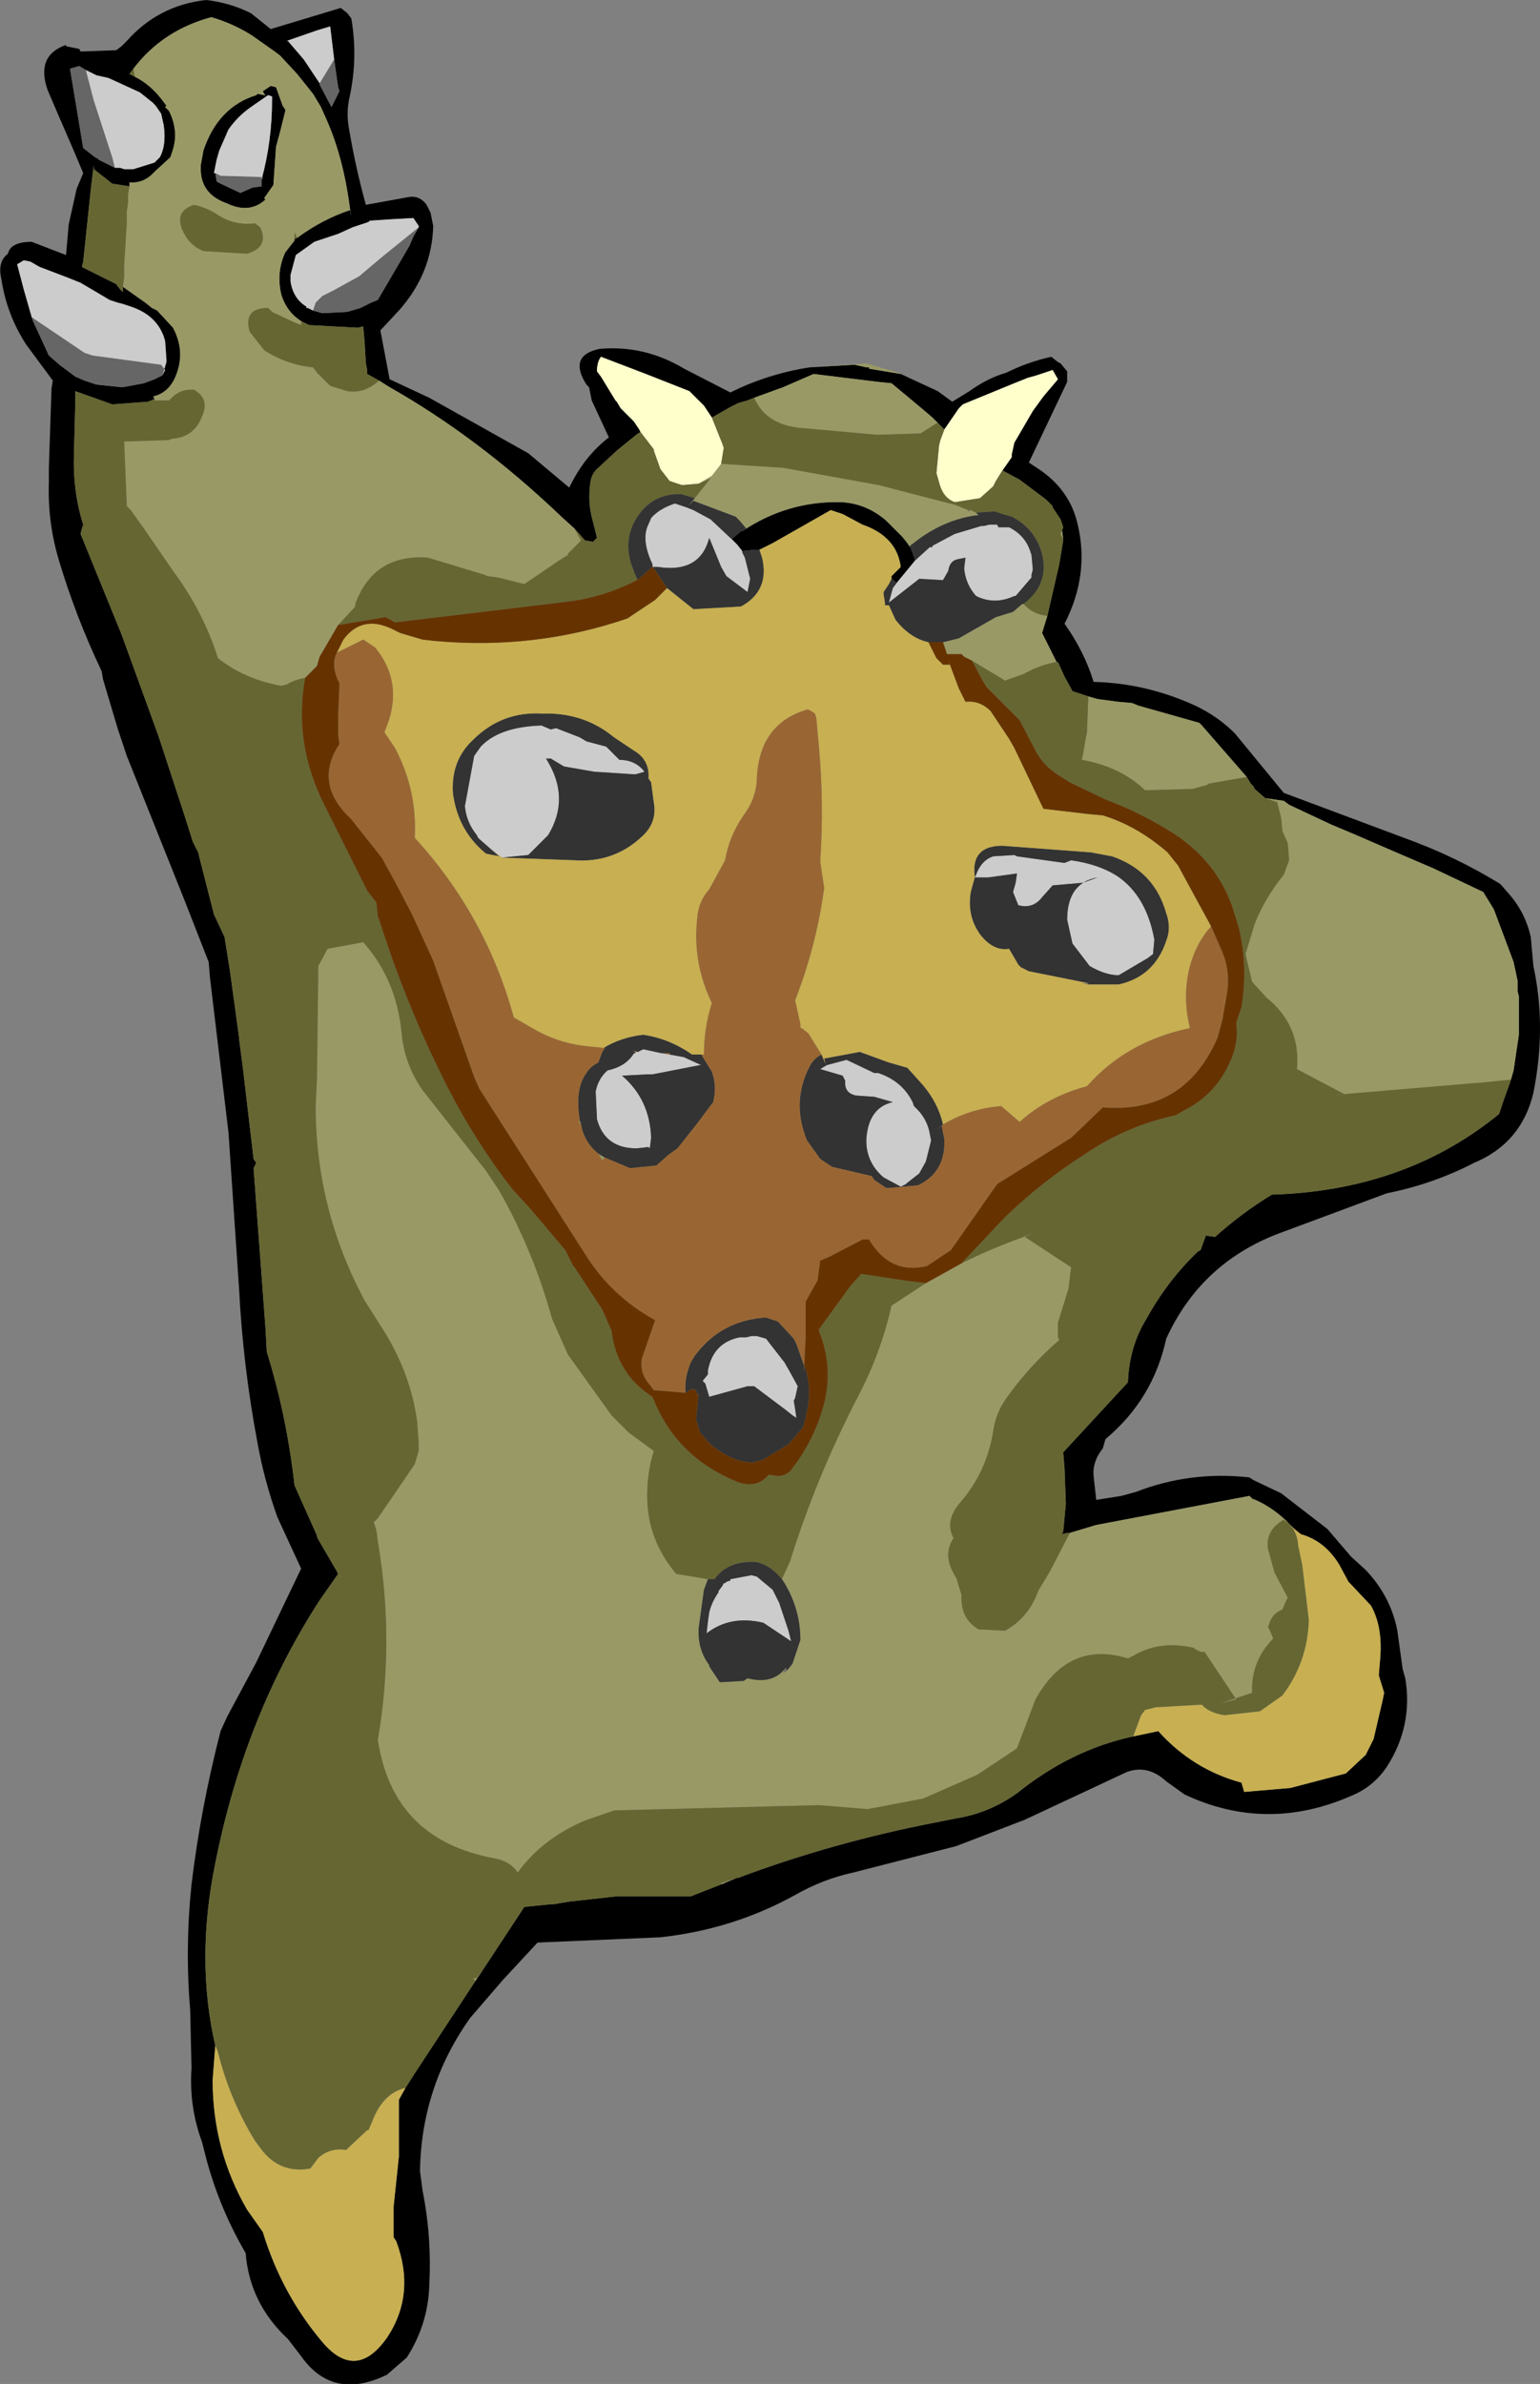 <?xml version="1.0" encoding="UTF-8" standalone="no"?>
<svg xmlns:xlink="http://www.w3.org/1999/xlink" height="90.2px" width="58.3px" xmlns="http://www.w3.org/2000/svg">
  <rect width="100%" height="100%" fill="#808080" stroke="none"/>
  <g transform="matrix(1.0, 0.0, 0.0, 1.0, -23.9, -6.9)">
    <path d="M81.1 47.75 L81.2 47.4 81.4 46.05 81.4 44.6 81.35 44.4 81.35 44.25 81.35 44.0 81.2 43.3 80.45 41.3 80.05 40.65 78.15 39.75 76.75 39.15 75.25 38.5 74.3 38.1 72.7 37.35 72.5 37.2 71.8 37.1 71.45 36.8 71.4 36.75 71.35 36.65 71.3 36.6 71.25 36.55 71.1 36.3 69.4 34.35 69.3 34.25 67.0 33.6 66.75 33.5 66.2 33.45 65.45 33.35 65.1 33.25 64.5 33.05 64.2 32.5 63.95 31.95 63.9 31.95 63.35 30.85 63.55 30.2 64.0 28.25 64.15 27.35 64.15 27.3 64.05 26.55 63.95 26.4 63.75 26.1 63.75 26.05 63.7 26.0 63.5 25.8 62.5 25.05 61.85 24.7 62.2 24.2 62.2 24.1 62.3 23.65 63.0 22.45 63.4 21.9 63.95 21.25 63.75 20.9 63.15 21.1 62.8 21.2 62.3 21.4 60.35 22.2 60.2 22.35 59.65 23.15 59.4 22.9 59.2 22.7 58.85 22.4 57.65 21.4 57.15 21.35 54.7 21.05 53.55 21.55 52.45 21.95 52.2 22.05 51.85 22.15 51.55 22.3 50.85 22.7 50.55 22.25 50.1 21.8 50.0 21.7 48.35 21.05 46.65 20.4 Q46.5 20.6 46.5 20.95 L46.65 21.15 47.2 22.05 47.25 22.1 47.4 22.35 47.9 22.85 48.1 23.15 48.15 23.25 48.05 23.3 47.25 23.95 46.55 24.6 Q46.3 24.8 46.25 25.15 46.15 25.85 46.3 26.45 L46.5 27.25 46.35 27.4 46.05 27.35 45.65 26.9 45.15 26.45 45.1 26.4 Q42.0 23.45 38.65 21.55 L38.25 21.3 37.8 21.05 37.8 20.9 37.75 20.65 37.7 19.8 37.65 19.25 37.45 19.3 35.6 19.2 35.3 19.05 Q34.75 18.7 34.55 18.05 34.35 17.2 34.7 16.45 L35.05 16.0 35.05 15.95 35.15 15.9 Q36.1 15.2 37.15 14.85 L37.2 15.1 37.15 14.8 Q36.9 12.85 36.25 11.4 L36.05 10.95 35.75 10.45 35.35 9.95 35.15 9.7 34.5 9.0 34.3 8.85 33.45 8.25 Q32.75 7.8 31.9 7.55 30.05 8.05 28.95 9.5 L28.8 9.7 29.0 9.8 Q29.6 10.1 30.05 10.7 L30.2 10.9 30.15 10.95 30.2 11.0 30.3 11.1 Q30.7 11.9 30.4 12.7 L30.35 12.85 29.75 13.4 Q29.35 13.85 28.8 13.8 L28.8 13.95 28.15 13.85 27.45 13.3 27.45 13.15 27.4 13.55 27.35 13.95 27.05 16.8 27.0 17.0 28.3 17.65 28.45 17.85 28.55 17.95 28.55 17.75 29.4 18.35 29.65 18.55 29.85 18.65 30.45 19.3 Q30.9 20.15 30.6 21.0 30.35 21.75 29.7 21.9 L29.75 22.0 29.5 22.1 28.15 22.2 26.75 21.7 26.75 22.15 26.7 24.05 Q26.65 25.5 27.05 26.75 L27.0 26.9 26.95 27.1 28.5 30.9 29.9 34.75 30.9 37.8 31.2 38.75 31.4 39.15 32.0 41.5 32.4 42.35 32.6 43.6 32.95 46.15 32.95 46.2 33.1 47.35 33.5 50.75 33.6 50.9 33.5 51.1 33.95 57.15 34.0 58.05 Q34.75 60.45 35.05 63.1 L35.9 65.0 35.9 65.05 35.95 65.15 36.65 66.35 36.7 66.45 36.0 67.45 Q33.15 71.85 32.05 77.4 31.3 81.05 32.05 84.3 L31.95 85.6 Q31.95 88.25 33.25 90.5 L33.85 91.35 Q34.55 93.65 36.05 95.45 37.35 97.05 38.55 95.35 39.65 93.7 38.9 91.7 L38.8 91.55 38.8 90.4 39.0 88.5 39.0 86.35 39.25 85.9 39.6 85.35 41.9 81.85 42.4 81.1 43.75 79.05 44.75 78.95 44.85 78.95 45.15 78.9 45.45 78.85 47.25 78.65 50.05 78.65 51.2 78.2 51.8 77.95 51.85 77.95 Q55.45 76.6 59.35 75.85 L60.1 75.7 Q61.35 75.5 62.4 74.75 64.45 73.1 66.8 72.6 L67.75 72.4 Q69.05 73.85 70.9 74.35 L71.0 74.7 72.75 74.55 74.85 74.0 75.6 73.3 75.9 72.7 76.25 71.2 76.3 70.95 76.1 70.3 76.1 70.25 76.15 69.65 Q76.25 68.45 75.8 67.65 L75.0 66.8 74.95 66.75 74.6 66.1 Q74.05 65.2 73.15 64.95 L72.9 64.75 72.55 64.4 Q71.95 63.85 71.3 63.6 L71.2 63.5 65.4 64.6 64.4 64.9 64.3 64.9 64.1 64.95 64.15 64.85 64.25 63.8 64.2 62.45 64.15 61.85 66.6 59.2 Q66.65 57.85 67.3 56.8 68.1 55.35 69.25 54.25 L69.35 54.2 69.55 53.65 69.9 53.7 Q70.9 52.8 72.05 52.1 77.1 51.95 80.65 49.05 L80.8 48.6 81.05 47.9 81.1 47.75 M58.0 21.05 L59.4 21.7 59.95 22.1 60.6 21.7 Q61.3 21.2 62.0 21.0 62.8 20.6 63.7 20.4 L63.95 20.6 64.05 20.65 64.3 20.95 64.3 21.35 62.85 24.4 63.15 24.6 Q64.4 25.4 64.7 26.75 65.15 28.65 64.2 30.5 64.95 31.55 65.3 32.7 67.3 32.75 69.15 33.6 70.0 34.0 70.65 34.65 L72.5 36.9 77.05 38.6 Q79.0 39.3 80.7 40.35 L81.05 40.75 Q81.65 41.45 81.85 42.35 L81.95 43.45 Q82.45 45.75 81.95 48.25 81.5 50.15 79.7 50.9 78.15 51.7 76.4 52.05 L72.5 53.5 Q69.4 54.6 68.05 57.55 67.55 59.85 65.75 61.35 L65.65 61.7 Q65.25 62.2 65.3 62.75 L65.4 63.65 66.35 63.5 66.9 63.35 Q68.95 62.55 71.2 62.8 L71.35 62.9 72.4 63.4 74.15 64.75 75.05 65.8 75.6 66.3 Q76.55 67.3 76.8 68.6 L77.0 70.05 77.1 70.4 Q77.4 72.2 76.4 73.75 75.9 74.5 75.05 74.85 71.85 76.25 68.75 74.8 L68.05 74.3 Q67.35 73.65 66.55 73.95 L62.7 75.75 60.1 76.75 56.2 77.75 Q55.05 78.0 54.0 78.6 51.65 79.9 48.9 80.2 L44.25 80.4 42.95 81.8 41.7 83.25 Q39.85 85.85 39.8 89.05 L39.9 89.8 Q40.25 91.55 40.15 93.4 40.1 94.85 39.3 96.1 L38.55 96.75 Q36.5 97.75 35.3 96.05 L34.8 95.4 Q33.35 94.05 33.2 92.15 32.15 90.35 31.65 88.35 L31.55 87.95 Q31.05 86.6 31.15 85.15 L31.1 82.95 Q30.9 80.6 31.15 78.2 31.5 75.3 32.25 72.4 L32.5 71.85 33.6 69.8 35.3 66.25 34.4 64.3 Q33.9 62.9 33.65 61.5 33.1 58.6 32.95 55.65 L32.55 49.75 31.85 43.9 31.8 43.3 30.9 41.0 28.7 35.5 28.35 34.45 27.8 32.6 27.75 32.3 Q26.75 30.2 26.1 28.0 25.7 26.6 25.75 25.15 L25.75 24.6 25.8 23.1 25.85 21.6 25.9 21.3 24.9 19.95 Q24.15 18.8 23.95 17.45 23.8 16.8 24.2 16.5 24.3 16.05 25.1 16.05 L26.4 16.55 26.5 15.4 26.8 14.05 27.05 13.45 26.65 12.5 26.15 11.35 25.7 10.3 Q25.25 9.0 26.4 8.6 L26.4 8.65 26.9 8.75 26.95 8.85 28.3 8.8 28.5 8.65 28.7 8.45 Q29.9 7.1 31.7 6.9 32.6 7.0 33.4 7.4 L34.15 8.0 36.8 7.2 37.05 7.4 37.2 7.6 Q37.45 9.05 37.15 10.5 37.0 11.1 37.1 11.7 37.35 13.2 37.75 14.65 L39.4 14.35 Q39.8 14.3 40.05 14.65 L40.2 14.95 40.3 15.45 Q40.25 17.25 39.0 18.65 L38.3 19.4 38.65 21.25 40.15 21.95 43.9 24.05 45.45 25.35 45.55 25.15 Q46.1 24.1 46.95 23.45 L46.3 22.05 46.2 21.55 46.1 21.45 Q45.4 20.35 46.6 20.1 48.3 19.95 49.8 20.85 L51.55 21.75 Q52.95 21.05 54.55 20.8 L56.25 20.7 56.7 20.8 56.8 20.8 56.8 20.85 58.0 21.05 M58.55 28.1 L57.85 28.95 57.65 28.8 57.65 28.75 57.65 28.7 57.8 28.55 58.0 28.35 Q57.85 27.2 56.55 26.75 L55.8 26.35 55.35 26.2 53.15 27.45 52.65 27.7 52.5 27.7 52.45 27.7 52.0 27.75 51.8 27.5 51.6 27.3 51.95 27.0 52.0 27.0 Q53.7 25.85 55.75 25.9 56.7 25.95 57.45 26.6 L58.05 27.2 58.25 27.45 58.35 27.6 58.4 27.65 58.4 27.7 58.55 28.1 M36.55 9.15 L36.4 7.9 35.9 8.05 34.75 8.45 34.8 8.45 35.4 9.15 36.0 10.05 36.0 10.1 36.45 10.95 36.75 10.35 36.7 10.2 36.55 9.15 M33.6 10.5 L33.65 10.45 33.9 10.5 33.95 10.5 33.9 10.45 33.85 10.35 34.15 10.15 34.35 10.2 34.6 10.9 34.7 11.05 34.7 11.1 34.5 11.9 34.35 12.45 34.25 13.9 33.9 14.4 33.95 14.45 Q33.35 15.0 32.5 14.6 31.5 14.25 31.5 13.3 L31.5 13.15 31.6 12.6 Q32.15 10.95 33.6 10.5 M33.8 13.7 Q34.2 12.25 34.2 10.65 L34.2 10.55 34.05 10.5 33.4 10.95 Q32.9 11.3 32.55 11.8 L32.2 12.6 32.1 12.95 32.0 13.45 32.05 13.45 32.1 13.75 32.15 13.8 33.0 14.2 33.45 14.0 33.8 13.95 33.8 13.7 M29.7 10.8 L29.2 10.4 28.55 10.1 28.0 9.85 27.55 9.75 27.15 9.55 26.9 9.4 26.55 9.5 26.9 11.6 27.05 12.5 27.5 12.85 27.6 12.9 27.65 12.95 27.75 13.0 28.25 13.25 28.4 13.25 28.45 13.25 28.6 13.3 28.75 13.3 28.9 13.3 28.95 13.3 29.75 13.05 29.95 12.85 Q30.2 12.4 30.1 11.65 L30.0 11.2 29.8 10.9 29.7 10.8 M30.05 21.1 L30.2 20.6 30.2 20.5 30.15 19.8 Q29.9 18.85 28.85 18.5 L28.55 18.4 28.35 18.35 28.05 18.25 26.95 17.6 26.45 17.4 25.4 17.0 25.05 16.8 24.8 16.75 24.55 16.9 24.8 17.85 25.1 18.9 25.15 19.05 25.75 20.35 26.15 20.7 26.75 21.15 27.1 21.3 27.55 21.45 28.5 21.55 28.55 21.55 29.35 21.4 29.75 21.25 30.05 21.1 M39.75 15.5 L39.75 15.45 39.55 15.15 38.65 15.2 37.9 15.25 37.85 15.3 37.25 15.5 36.7 15.75 35.8 16.05 35.1 16.55 34.9 17.3 34.9 17.55 Q35.0 18.2 35.5 18.5 L35.5 18.55 35.55 18.55 35.75 18.65 36.1 18.75 37.05 18.7 37.55 18.55 37.95 18.35 38.2 18.25 39.4 16.2 39.55 15.85 39.75 15.5" fill="#000000" fill-rule="evenodd" stroke="none"/>
    <path d="M71.8 37.1 L72.5 37.2 72.7 37.35 74.3 38.1 75.25 38.5 76.75 39.15 78.15 39.75 80.05 40.65 80.45 41.3 81.2 43.3 81.35 44.0 81.35 44.25 81.35 44.4 81.4 44.6 81.4 46.05 81.2 47.4 81.1 47.75 80.1 47.85 74.15 48.35 74.8 48.3 73.75 47.75 73.0 47.35 Q73.15 45.7 71.85 44.65 L71.3 44.05 71.05 43.0 71.4 41.85 Q71.8 40.85 72.5 40.0 L72.7 39.45 72.7 39.4 72.65 38.8 72.45 38.35 72.4 37.85 72.25 37.25 71.8 37.1 M64.4 64.9 L65.4 64.6 71.2 63.5 71.3 63.6 Q71.95 63.85 72.55 64.4 L72.5 64.4 Q71.8 64.8 71.9 65.5 L72.15 66.4 72.65 67.35 72.55 67.55 72.45 67.8 Q72.05 67.95 71.95 68.35 L71.9 68.45 72.0 68.65 72.1 68.9 Q71.35 69.65 71.3 70.7 L71.3 70.95 70.1 71.35 70.7 71.2 69.5 69.4 69.35 69.4 69.15 69.3 69.1 69.25 Q67.8 68.95 66.8 69.55 L66.6 69.65 Q64.35 68.95 63.1 71.2 L62.4 73.05 60.9 74.05 58.85 74.95 56.75 75.35 54.9 75.2 47.15 75.4 46.0 75.8 Q44.4 76.5 43.5 77.75 43.2 77.3 42.55 77.2 38.9 76.5 38.25 73.0 L38.2 72.75 Q38.85 69.0 38.2 65.2 L38.15 64.8 38.05 64.5 38.2 64.35 39.6 62.3 39.75 61.8 39.75 61.45 39.7 60.8 39.7 60.75 Q39.45 58.8 38.3 57.05 L37.7 56.1 Q35.85 52.65 35.85 48.75 L35.9 47.7 35.95 43.6 35.95 43.45 36.3 42.8 37.65 42.55 Q38.9 43.95 39.1 45.95 39.2 47.15 39.9 48.15 L42.3 51.2 42.8 51.95 Q44.1 54.25 44.8 56.8 L45.4 58.15 47.05 60.45 47.7 61.1 48.65 61.8 Q48.4 62.6 48.4 63.5 48.4 65.15 49.5 66.45 L50.7 66.65 50.55 67.05 50.35 68.5 Q50.3 69.3 50.75 69.9 L50.75 69.95 51.15 70.55 52.05 70.5 52.2 70.4 Q53.15 70.65 53.65 70.0 L53.55 70.2 53.7 70.1 53.9 69.85 54.2 68.95 Q54.2 67.8 53.6 66.8 L53.5 66.65 53.8 66.0 Q54.8 62.8 56.35 59.8 57.25 58.1 57.65 56.3 L58.95 55.45 60.3 54.7 Q61.4 54.15 62.65 53.7 L63.0 53.55 62.7 53.7 64.45 54.85 64.35 55.65 64.2 56.15 64.15 56.3 63.95 56.95 63.95 57.5 64.0 57.6 Q62.85 58.6 62.0 59.8 61.6 60.35 61.5 61.05 61.25 62.6 60.25 63.75 59.65 64.45 60.0 65.1 59.55 65.75 60.1 66.6 L60.3 67.25 Q60.25 68.15 60.95 68.55 L61.95 68.6 Q62.85 68.1 63.2 67.1 L63.65 66.35 64.35 65.0 64.4 64.9 M51.8 77.95 L51.2 78.2 51.2 78.15 51.8 77.95 M42.4 81.1 L41.9 81.85 41.8 81.75 41.95 81.75 42.4 81.1 M29.75 22.0 L29.7 21.9 Q30.35 21.75 30.6 21.0 30.9 20.15 30.45 19.3 L29.85 18.65 29.65 18.55 29.4 18.35 28.55 17.75 28.6 17.4 28.6 16.95 28.7 15.35 28.7 14.9 28.75 14.55 28.75 14.25 28.8 13.95 28.8 13.8 Q29.35 13.85 29.75 13.4 L30.35 12.85 30.4 12.7 Q30.7 11.9 30.3 11.1 L30.2 11.0 30.15 10.95 30.2 10.9 30.05 10.7 Q29.6 10.1 29.0 9.8 L28.95 9.5 Q30.05 8.05 31.9 7.55 32.75 7.8 33.45 8.25 L34.3 8.85 34.5 9.0 35.15 9.7 35.35 9.95 35.75 10.45 36.05 10.95 36.25 11.4 Q36.9 12.85 37.15 14.8 L37.2 15.1 37.15 14.85 Q36.1 15.2 35.15 15.9 L35.05 15.7 35.05 15.95 35.05 16.0 34.7 16.45 Q34.35 17.2 34.55 18.05 34.75 18.7 35.3 19.05 L35.3 19.2 35.05 19.1 34.3 18.75 34.2 18.7 34.05 18.55 Q33.1 18.55 33.35 19.45 L33.9 20.15 Q34.75 20.7 35.75 20.8 L35.9 21.0 36.05 21.15 36.4 21.5 37.05 21.7 Q37.7 21.8 38.25 21.3 L38.65 21.55 Q42.0 23.45 45.1 26.4 L45.15 26.45 45.65 26.9 45.9 27.35 45.75 27.5 45.4 27.85 45.4 27.9 45.15 28.05 43.9 28.9 43.75 29.0 42.75 28.75 42.35 28.7 42.25 28.65 40.1 28.0 Q38.05 27.85 37.35 29.75 L37.35 29.85 36.7 30.55 36.0 31.75 35.9 32.1 35.45 32.55 Q35.1 32.6 34.75 32.8 L34.55 32.85 Q33.15 32.6 32.15 31.8 31.6 30.05 30.45 28.5 L29.35 26.9 28.85 26.2 28.7 26.05 28.6 23.6 28.65 23.6 28.75 23.6 30.3 23.55 30.4 23.5 Q31.25 23.45 31.55 22.65 31.85 22.0 31.25 21.65 30.75 21.6 30.4 21.95 L30.3 22.05 30.1 22.05 29.75 22.05 29.75 22.0 M52.45 21.95 L53.55 21.55 54.7 21.05 57.15 21.35 57.65 21.4 58.85 22.4 59.2 22.7 59.4 22.9 59.3 22.95 58.75 23.3 57.1 23.35 54.3 23.1 Q52.9 23.0 52.45 21.95 M64.05 26.55 L64.15 27.3 64.05 27.1 64.15 26.85 64.05 26.55 M63.55 30.2 L63.35 30.85 63.9 31.95 Q63.3 32.05 62.75 32.35 L62.65 32.4 61.95 32.65 60.7 31.9 60.4 31.75 60.3 31.65 59.75 31.65 59.6 31.2 60.2 31.05 61.6 30.25 62.25 30.05 62.6 29.75 62.65 29.75 Q63.0 30.15 63.55 30.2 M65.1 33.25 L65.45 33.35 66.2 33.45 66.75 33.5 67.0 33.6 69.3 34.25 69.4 34.35 71.1 36.3 69.65 36.55 69.6 36.6 69.05 36.75 67.25 36.8 Q66.3 35.9 64.85 35.65 L64.9 35.45 65.0 34.85 65.05 34.6 65.1 33.25 M58.0 21.05 L56.8 20.85 56.8 20.8 56.7 20.8 56.25 20.7 54.55 20.8 56.7 20.65 57.9 21.0 58.0 21.05 M50.35 25.2 L50.85 24.9 51.2 24.45 53.55 24.6 57.15 25.25 60.05 26.0 60.55 26.2 60.55 26.25 60.65 26.2 60.75 26.25 60.85 26.3 60.95 26.4 60.85 26.4 Q59.75 26.55 58.75 27.25 L58.35 27.55 58.35 27.6 58.25 27.45 58.05 27.2 57.45 26.6 Q56.7 25.95 55.75 25.9 53.7 25.85 52.0 27.0 L52.15 26.9 51.9 26.6 51.75 26.45 50.15 25.85 49.95 26.05 50.2 25.75 50.4 25.5 50.8 25.0 50.35 25.2 M47.0 37.35 L47.0 37.4 47.0 37.35 M45.85 49.3 L45.9 49.45 45.8 49.35 45.85 49.3 M46.55 50.55 L46.8 50.7 46.7 50.8 46.55 50.55 M33.6 10.5 Q32.15 10.95 31.6 12.6 L31.5 13.15 31.5 13.3 Q31.5 14.25 32.5 14.6 33.35 15.0 33.95 14.45 L33.9 14.4 34.25 13.9 34.35 12.45 34.5 11.9 34.7 11.1 34.7 11.05 34.6 10.9 34.35 10.2 34.15 10.15 33.85 10.35 33.9 10.45 33.95 10.5 33.9 10.5 33.65 10.45 33.6 10.5 M30.0 11.2 L29.7 10.8 29.8 10.9 30.0 11.2 M31.25 14.65 Q30.45 14.9 30.85 15.7 31.1 16.2 31.6 16.4 L33.25 16.5 Q34.1 16.25 33.75 15.5 L33.55 15.35 Q32.75 15.45 32.1 15.0 31.7 14.75 31.25 14.65" fill="#999966" fill-rule="evenodd" stroke="none"/>
    <path d="M48.15 23.25 L48.1 23.15 47.9 22.85 47.4 22.35 47.25 22.1 47.2 22.05 46.65 21.15 46.5 20.95 Q46.5 20.6 46.65 20.4 L48.35 21.05 50.0 21.7 50.1 21.8 50.55 22.25 50.85 22.7 51.25 23.7 51.3 23.85 51.2 24.45 50.85 24.9 50.35 25.2 49.8 25.25 49.7 25.25 49.25 25.1 48.9 24.65 48.65 23.95 48.65 23.9 48.15 23.25 M59.65 23.15 L60.2 22.35 60.35 22.2 62.3 21.4 62.8 21.2 63.15 21.1 63.75 20.9 63.95 21.25 63.4 21.9 63.0 22.45 62.3 23.65 62.2 24.1 62.2 24.2 61.85 24.7 61.6 25.1 61.5 25.3 61.0 25.75 60.05 25.9 Q59.6 25.75 59.45 25.15 L59.35 24.8 59.45 23.75 59.5 23.55 59.65 23.15" fill="#ffffcc" fill-rule="evenodd" stroke="none"/>
    <path d="M81.1 47.75 L81.05 47.9 80.8 48.6 80.65 49.05 Q77.1 51.95 72.05 52.1 70.9 52.8 69.9 53.7 L69.55 53.65 69.35 54.2 69.25 54.25 Q68.1 55.35 67.3 56.8 66.65 57.85 66.6 59.2 L64.15 61.85 64.2 62.45 64.25 63.8 64.15 64.85 64.1 64.95 64.3 64.9 64.4 64.9 64.35 65.0 63.65 66.35 63.2 67.1 Q62.85 68.1 61.95 68.6 L60.95 68.55 Q60.25 68.15 60.3 67.25 L60.1 66.6 Q59.55 65.75 60.0 65.1 59.65 64.45 60.25 63.75 61.25 62.6 61.5 61.05 61.6 60.35 62.0 59.8 62.85 58.6 64.0 57.6 L63.95 57.5 63.95 56.95 64.15 56.3 64.2 56.15 64.35 55.65 64.45 54.85 62.7 53.7 63.0 53.55 62.65 53.7 Q61.4 54.15 60.3 54.7 L61.95 52.95 Q63.35 51.6 65.0 50.55 66.55 49.5 68.4 49.1 L68.75 48.9 Q69.95 48.3 70.5 47.0 70.8 46.3 70.7 45.6 L70.9 45.0 Q71.15 43.5 70.8 42.0 L70.55 41.2 Q69.95 39.5 68.35 38.45 67.1 37.65 65.75 37.15 L64.4 36.5 64.0 36.25 Q63.35 35.85 63.05 35.2 L62.5 34.15 61.25 32.9 61.1 32.65 60.7 31.9 61.95 32.65 62.65 32.4 62.75 32.35 Q63.3 32.05 63.9 31.95 L63.95 31.95 64.2 32.5 64.5 33.05 65.1 33.25 65.05 34.6 65.0 34.85 64.9 35.45 64.85 35.65 Q66.3 35.9 67.25 36.8 L69.05 36.75 69.6 36.6 69.65 36.55 71.1 36.3 71.25 36.55 71.3 36.6 71.35 36.65 71.4 36.75 71.45 36.8 71.8 37.1 72.25 37.25 72.4 37.85 72.45 38.35 72.65 38.8 72.7 39.4 72.7 39.45 72.5 40.0 Q71.8 40.85 71.4 41.85 L71.05 43.0 71.3 44.05 71.85 44.65 Q73.15 45.7 73.0 47.35 L73.75 47.75 74.8 48.3 74.15 48.35 80.1 47.85 81.1 47.75 M66.8 72.6 Q64.45 73.1 62.4 74.75 61.35 75.5 60.1 75.7 L59.35 75.85 Q55.45 76.6 51.85 77.95 L51.8 77.95 51.2 78.15 51.2 78.2 50.05 78.65 47.25 78.65 45.45 78.85 45.15 78.9 44.85 78.95 44.75 78.95 43.75 79.05 42.4 81.1 41.95 81.75 41.8 81.75 41.9 81.85 39.6 85.35 39.25 85.9 Q38.4 86.1 38.0 87.15 L37.85 87.5 37.8 87.5 37.0 88.25 Q36.4 88.15 35.95 88.55 L35.65 88.95 Q34.55 89.15 33.85 88.3 L33.55 87.9 Q32.6 86.35 32.15 84.55 L32.05 84.3 Q31.3 81.05 32.05 77.4 33.15 71.85 36.0 67.45 L36.7 66.45 36.65 66.35 35.95 65.15 35.9 65.05 35.9 65.0 35.05 63.1 Q34.75 60.45 34.0 58.05 L33.95 57.15 33.5 51.1 33.6 50.9 33.5 50.75 33.1 47.35 32.95 46.2 32.95 46.15 32.6 43.6 32.4 42.35 32.0 41.5 31.4 39.15 31.2 38.75 30.9 37.8 29.9 34.75 28.5 30.9 26.95 27.1 27.0 26.9 27.05 26.75 Q26.65 25.5 26.7 24.05 L26.75 22.15 26.75 21.7 28.15 22.2 29.5 22.1 29.75 22.0 29.75 22.05 30.1 22.05 30.3 22.05 30.4 21.95 Q30.75 21.6 31.25 21.65 31.85 22.0 31.55 22.65 31.25 23.45 30.4 23.5 L30.3 23.55 28.75 23.6 28.65 23.6 28.6 23.6 28.7 26.05 28.85 26.2 29.35 26.9 30.45 28.5 Q31.6 30.05 32.15 31.8 33.15 32.6 34.55 32.85 L34.75 32.8 Q35.1 32.6 35.45 32.55 35.0 35.05 36.2 37.4 L37.8 40.6 38.15 41.05 38.2 41.55 38.55 42.6 Q39.5 45.4 40.85 48.05 41.9 50.1 43.3 51.9 L43.9 52.55 45.3 54.2 45.6 54.8 45.65 54.85 46.7 56.45 47.05 57.25 Q47.25 58.9 48.6 59.75 49.45 61.95 51.65 62.9 52.5 63.3 53.0 62.7 L53.4 62.75 Q53.75 62.7 53.9 62.45 54.75 61.35 55.1 60.0 55.45 58.6 54.9 57.25 L54.9 57.2 56.1 55.55 56.5 55.1 58.15 55.35 58.95 55.45 57.65 56.3 Q57.25 58.1 56.35 59.8 54.8 62.8 53.8 66.0 L53.5 66.65 Q53.05 66.1 52.5 66.0 51.45 65.95 50.95 66.65 L50.7 66.65 49.5 66.45 Q48.4 65.15 48.4 63.5 48.4 62.6 48.65 61.8 L47.7 61.1 47.05 60.45 45.4 58.15 44.8 56.8 Q44.1 54.25 42.8 51.95 L42.3 51.2 39.9 48.15 Q39.2 47.15 39.1 45.95 38.9 43.95 37.65 42.55 L36.3 42.8 35.95 43.45 35.95 43.6 35.9 47.7 35.85 48.75 Q35.85 52.65 37.7 56.1 L38.3 57.05 Q39.45 58.8 39.7 60.75 L39.7 60.8 39.75 61.45 39.75 61.8 39.6 62.3 38.2 64.35 38.05 64.5 38.15 64.8 38.2 65.2 Q38.85 69.0 38.2 72.75 L38.25 73.0 Q38.9 76.5 42.55 77.2 43.2 77.3 43.5 77.75 44.4 76.5 46.0 75.8 L47.15 75.4 54.9 75.2 56.75 75.35 58.85 74.95 60.9 74.05 62.4 73.05 63.1 71.2 Q64.35 68.95 66.6 69.65 L66.8 69.55 Q67.8 68.95 69.1 69.25 L69.15 69.3 69.35 69.4 69.5 69.4 70.7 71.2 70.1 71.35 71.3 70.95 71.3 70.7 Q71.35 69.65 72.1 68.9 L72.0 68.65 71.9 68.45 71.95 68.35 Q72.05 67.95 72.45 67.8 L72.55 67.55 72.65 67.35 72.15 66.4 71.9 65.5 Q71.8 64.8 72.5 64.4 73.0 64.7 73.05 65.4 L73.2 66.1 73.45 68.2 Q73.4 69.8 72.45 71.05 L71.6 71.65 70.25 71.8 Q69.65 71.7 69.4 71.4 L67.65 71.5 67.25 71.6 67.1 71.8 66.8 72.6 M28.55 17.75 L28.55 17.95 28.45 17.85 28.3 17.65 27.0 17.0 27.05 16.8 27.35 13.95 27.4 13.55 27.45 13.15 27.45 13.3 28.15 13.85 28.8 13.95 28.75 14.25 28.75 14.55 28.7 14.9 28.7 15.35 28.6 16.95 28.6 17.4 28.55 17.75 M29.0 9.8 L28.8 9.7 28.95 9.5 29.0 9.8 M35.15 15.9 L35.05 15.95 35.05 15.7 35.15 15.9 M35.3 19.05 L35.6 19.2 37.45 19.3 37.65 19.25 37.7 19.8 37.75 20.65 37.8 20.9 37.8 21.05 38.25 21.3 Q37.7 21.8 37.05 21.7 L36.4 21.5 36.05 21.15 35.9 21.0 35.75 20.8 Q34.75 20.7 33.9 20.15 L33.35 19.45 Q33.1 18.55 34.05 18.55 L34.2 18.7 34.3 18.75 35.05 19.1 35.3 19.2 35.3 19.05 M45.65 26.9 L46.05 27.35 46.35 27.4 46.5 27.25 46.3 26.45 Q46.15 25.85 46.25 25.15 46.3 24.8 46.55 24.6 L47.25 23.95 48.05 23.3 48.15 23.25 48.65 23.9 48.65 23.95 48.9 24.65 49.25 25.1 49.7 25.25 49.8 25.25 50.35 25.2 50.8 25.0 50.4 25.5 50.2 25.75 49.7 25.6 Q48.6 25.55 48.0 26.5 47.5 27.3 47.8 28.25 L47.95 28.65 48.05 28.85 48.1 28.8 Q46.9 29.45 45.5 29.65 L38.85 30.45 38.5 30.25 36.7 30.55 37.35 29.85 37.35 29.75 Q38.05 27.85 40.1 28.0 L42.25 28.65 42.35 28.7 42.75 28.75 43.75 29.0 43.9 28.9 45.15 28.05 45.4 27.9 45.4 27.85 45.75 27.5 45.9 27.35 45.65 26.9 M50.85 22.7 L51.55 22.3 51.85 22.15 52.2 22.05 52.45 21.95 Q52.9 23.0 54.3 23.1 L57.1 23.35 58.75 23.3 59.3 22.95 59.4 22.9 59.65 23.15 59.5 23.55 59.45 23.75 59.35 24.8 59.45 25.15 Q59.6 25.75 60.05 25.9 L61.0 25.75 61.5 25.3 61.6 25.1 61.85 24.7 62.5 25.05 63.5 25.8 63.7 26.0 63.75 26.05 63.75 26.1 63.95 26.4 64.05 26.55 64.15 26.85 64.05 27.1 64.15 27.3 64.15 27.35 64.0 28.25 63.55 30.2 Q63.0 30.15 62.65 29.75 63.7 28.95 63.3 27.7 63.0 26.85 62.2 26.45 L61.85 26.35 61.55 26.25 60.85 26.3 60.75 26.25 60.65 26.2 60.55 26.2 60.05 26.0 57.15 25.25 53.55 24.6 51.2 24.45 51.3 23.85 51.25 23.7 50.85 22.7 M31.25 14.65 Q31.7 14.75 32.1 15.0 32.75 15.45 33.55 15.35 L33.75 15.5 Q34.1 16.25 33.25 16.5 L31.6 16.4 Q31.1 16.2 30.85 15.7 30.45 14.9 31.25 14.65" fill="#666633" fill-rule="evenodd" stroke="none"/>
    <path d="M60.65 26.2 L60.55 26.25 60.55 26.2 60.65 26.2 M48.65 28.4 L48.65 28.35 48.65 28.4 M44.6 35.65 L44.55 35.6 44.6 35.6 44.6 35.65 M60.8 40.1 L60.8 40.05 60.85 40.0 60.85 40.05 60.8 40.1 M65.1 44.15 L64.85 44.1 65.1 44.1 65.1 44.15 M36.55 9.15 L36.7 10.2 36.75 10.35 36.45 10.95 36.0 10.1 36.0 10.05 36.55 9.15 M33.8 13.7 L33.8 13.95 33.45 14.0 33.0 14.2 32.15 13.8 32.1 13.75 32.05 13.45 32.25 13.55 33.85 13.6 33.8 13.7 M27.15 9.55 L27.45 10.7 28.1 12.7 28.15 12.85 28.25 13.25 27.75 13.0 27.65 12.95 27.6 12.9 27.5 12.85 27.05 12.5 26.9 11.6 26.55 9.5 26.9 9.4 27.15 9.55 M25.1 18.9 L27.1 20.25 27.4 20.35 30.0 20.7 30.15 20.9 30.05 21.1 29.75 21.25 29.35 21.4 28.55 21.55 28.5 21.55 27.55 21.45 27.1 21.3 26.75 21.15 26.15 20.7 25.75 20.35 25.15 19.05 25.1 18.9 M35.75 18.65 L35.85 18.35 36.1 18.1 36.5 17.9 37.5 17.35 38.15 16.8 38.45 16.55 39.75 15.5 39.55 15.85 39.4 16.2 38.2 18.25 37.95 18.35 37.55 18.55 37.05 18.7 36.1 18.75 35.75 18.65 M53.65 70.0 L53.7 70.1 53.55 70.2 53.65 70.0" fill="#666666" fill-rule="evenodd" stroke="none"/>
    <path d="M58.55 28.1 L59.1 27.6 59.15 27.6 59.2 27.6 59.2 27.55 59.95 27.15 60.05 27.1 61.05 26.8 61.15 26.8 61.35 26.75 61.65 26.75 61.7 26.85 61.8 26.85 62.1 26.85 Q62.7 27.15 62.9 27.75 L62.95 27.9 63.0 28.45 62.95 28.65 62.95 28.75 62.35 29.45 62.3 29.45 Q61.55 29.8 60.85 29.45 60.45 29.0 60.4 28.4 L60.45 28.0 60.2 28.05 Q59.85 28.1 59.8 28.5 L59.6 28.85 58.7 28.8 57.55 29.7 57.7 29.15 57.85 28.95 58.55 28.1 M48.6 28.35 L48.6 28.25 Q48.2 27.4 48.4 26.85 L48.55 26.5 Q48.85 26.15 49.45 25.95 L49.9 26.1 50.15 26.2 50.8 26.55 51.6 27.3 51.8 27.5 52.0 27.75 52.0 27.8 52.05 27.9 52.1 28.0 52.3 28.8 52.2 29.3 51.4 28.7 51.2 28.35 50.75 27.25 Q50.4 28.6 48.8 28.35 L48.65 28.35 48.6 28.35 M42.45 39.0 L42.05 38.65 42.0 38.6 41.95 38.5 Q41.55 38.0 41.5 37.4 L41.85 35.5 42.1 35.15 Q42.8 34.4 44.4 34.35 L44.75 34.5 44.95 34.45 45.85 34.8 46.1 34.95 46.85 35.15 47.35 35.65 Q47.95 35.65 48.3 36.1 L47.95 36.2 46.4 36.1 45.25 35.9 44.75 35.6 44.6 35.6 44.55 35.6 44.6 35.65 Q45.5 37.1 44.65 38.5 L43.9 39.25 42.9 39.35 42.45 39.0 M47.95 46.7 L48.05 46.7 48.25 46.6 48.95 46.75 49.25 46.8 49.8 46.9 49.9 46.95 50.45 47.2 50.4 47.2 48.6 47.55 48.4 47.55 47.45 47.6 Q48.5 48.5 48.55 49.95 L48.5 50.35 48.45 50.3 48.0 50.35 Q46.8 50.35 46.5 49.25 L46.45 48.2 Q46.55 47.7 46.9 47.4 47.6 47.25 47.9 46.75 L47.95 46.75 47.95 46.7 M60.8 40.1 L60.85 40.05 60.85 40.0 Q61.05 39.45 61.5 39.3 L62.3 39.25 62.4 39.3 64.2 39.55 64.45 39.45 Q65.5 39.6 66.2 40.05 67.3 40.8 67.6 42.45 L67.55 43.0 67.35 43.15 66.25 43.8 Q65.75 43.8 65.15 43.45 L64.5 42.6 64.3 41.7 Q64.3 40.3 65.45 40.1 L64.9 40.3 63.75 40.4 63.35 40.85 Q63.0 41.3 62.45 41.15 L62.25 40.65 62.35 40.3 62.4 39.95 61.3 40.1 61.05 40.1 60.8 40.1 M55.9 47.8 L55.8 47.6 54.95 47.35 55.2 47.2 55.95 47.0 57.0 47.5 57.15 47.5 Q58.05 47.8 58.45 48.6 L58.5 48.75 Q59.0 49.2 59.1 49.8 L59.15 50.05 58.95 50.85 58.7 51.3 58.25 51.65 58.2 51.7 58.0 51.8 57.35 51.45 Q56.65 50.85 56.7 49.95 56.8 48.8 57.7 48.6 L57.0 48.4 56.3 48.35 Q55.85 48.25 55.9 47.8 M36.0 10.05 L35.4 9.15 34.8 8.45 34.75 8.45 35.9 8.05 36.4 7.9 36.55 9.15 36.0 10.05 M32.05 13.45 L32.0 13.45 32.1 12.95 32.2 12.6 32.55 11.8 Q32.9 11.3 33.4 10.95 L34.05 10.5 34.2 10.55 34.2 10.65 Q34.2 12.25 33.8 13.7 L33.85 13.6 32.25 13.55 32.05 13.45 M27.15 9.55 L27.55 9.75 28.0 9.85 28.55 10.1 29.2 10.4 29.7 10.8 30.0 11.2 30.1 11.65 Q30.2 12.4 29.95 12.85 L29.75 13.05 28.95 13.3 28.9 13.3 28.75 13.3 28.6 13.3 28.45 13.25 28.4 13.25 28.25 13.25 28.15 12.85 28.1 12.7 27.45 10.7 27.15 9.55 M25.1 18.9 L24.8 17.85 24.55 16.9 24.8 16.75 25.05 16.8 25.4 17.0 26.45 17.4 26.95 17.6 28.05 18.25 28.35 18.35 28.55 18.4 28.85 18.5 Q29.9 18.85 30.15 19.8 L30.2 20.5 30.2 20.6 30.05 21.1 30.15 20.9 30.0 20.7 27.4 20.35 27.1 20.25 25.1 18.9 M35.75 18.65 L35.55 18.55 35.5 18.55 35.5 18.5 Q35.0 18.2 34.9 17.55 L34.9 17.3 35.1 16.55 35.8 16.05 36.7 15.75 37.25 15.5 37.85 15.3 37.9 15.25 38.65 15.2 39.55 15.15 39.75 15.45 39.75 15.5 38.45 16.55 38.15 16.8 37.5 17.35 36.5 17.9 36.1 18.1 35.85 18.35 35.75 18.65 M53.6 58.45 L53.8 58.8 54.1 59.35 54.0 59.8 53.95 59.9 54.0 60.2 54.05 60.55 53.9 60.45 53.65 60.25 52.45 59.35 52.2 59.35 50.75 59.75 50.6 59.25 50.5 59.15 50.7 58.9 50.7 58.75 Q50.9 57.7 51.9 57.5 L52.15 57.5 52.35 57.45 52.55 57.45 52.9 57.55 53.6 58.45 M50.65 68.7 L50.7 68.25 50.75 67.9 Q50.85 67.5 51.1 67.15 L51.1 67.1 51.25 66.9 51.3 66.8 51.35 66.8 51.4 66.75 51.55 66.7 51.55 66.65 52.35 66.5 52.55 66.55 53.15 67.05 53.25 67.25 53.4 67.55 53.75 68.6 53.85 69.0 52.95 68.4 52.8 68.3 Q51.55 68.0 50.65 68.7" fill="#cccccc" fill-rule="evenodd" stroke="none"/>
    <path d="M57.85 28.95 L57.7 29.15 57.55 29.7 58.7 28.8 59.6 28.85 59.8 28.5 Q59.85 28.1 60.2 28.05 L60.45 28.0 60.4 28.4 Q60.45 29.0 60.85 29.45 61.55 29.8 62.3 29.45 L62.35 29.45 62.95 28.75 62.95 28.65 63.0 28.45 62.95 27.9 62.9 27.75 Q62.7 27.15 62.1 26.85 L61.8 26.85 61.7 26.85 61.65 26.75 61.35 26.75 61.15 26.8 61.05 26.8 60.05 27.1 59.95 27.15 59.2 27.55 59.2 27.6 59.15 27.6 59.1 27.6 58.55 28.1 58.4 27.7 58.4 27.65 58.35 27.6 58.35 27.55 58.75 27.25 Q59.75 26.55 60.85 26.4 L60.95 26.4 60.85 26.3 61.55 26.25 61.85 26.35 62.2 26.45 Q63.0 26.85 63.3 27.7 63.7 28.95 62.65 29.75 L62.6 29.75 62.25 30.05 61.6 30.25 60.2 31.05 59.6 31.2 59.55 31.2 59.05 31.2 Q58.35 31.05 57.8 30.35 L57.55 29.8 57.4 29.8 57.4 29.7 57.35 29.4 57.35 29.3 57.55 29.0 57.65 28.8 57.85 28.95 M52.65 27.7 L52.75 28.0 Q53.05 29.25 51.95 29.85 L50.15 29.95 49.15 29.15 48.65 28.4 48.65 28.35 48.8 28.35 Q50.4 28.6 50.75 27.25 L51.2 28.35 51.4 28.7 52.2 29.3 52.3 28.8 52.1 28.0 52.05 27.9 52.0 27.8 52.0 27.75 52.45 27.7 52.5 27.7 52.65 27.7 M46.75 46.55 Q47.4 46.15 48.25 46.05 49.25 46.2 50.1 46.8 L50.45 46.8 50.85 47.45 Q51.05 48.0 50.9 48.6 L50.3 49.4 49.55 50.35 49.2 50.6 48.75 51.0 47.75 51.1 46.8 50.7 46.55 50.55 Q46.0 50.1 45.9 49.45 L45.85 49.3 Q45.65 48.1 46.1 47.5 46.25 47.25 46.55 47.1 L46.7 46.7 46.8 46.55 46.75 46.55 M55.0 46.8 L55.15 47.15 55.1 46.95 56.45 46.7 57.55 47.1 58.25 47.3 58.7 47.8 Q59.4 48.55 59.6 49.45 L59.35 49.65 59.55 49.5 59.65 50.0 59.65 50.25 Q59.6 51.3 58.65 51.75 L57.55 51.85 57.45 51.85 57.0 51.55 56.9 51.4 55.4 51.05 54.95 50.75 54.45 50.05 Q53.85 48.6 54.55 47.25 54.7 46.95 55.0 46.8 M50.2 25.75 L49.95 26.05 50.15 25.85 51.75 26.45 51.9 26.6 52.15 26.9 52.0 27.0 51.95 27.0 51.6 27.3 50.8 26.55 50.15 26.2 49.9 26.1 49.45 25.95 Q48.85 26.15 48.55 26.5 L48.4 26.85 Q48.2 27.4 48.6 28.25 L48.6 28.35 48.15 28.75 48.1 28.8 48.05 28.85 47.95 28.65 47.8 28.25 Q47.5 27.3 48.0 26.5 48.6 25.55 49.7 25.6 L50.2 25.75 M44.6 35.6 L44.75 35.6 45.25 35.9 46.4 36.1 47.95 36.2 48.3 36.1 Q47.95 35.65 47.35 35.65 L46.85 35.15 46.1 34.95 45.85 34.8 44.95 34.45 44.75 34.5 44.4 34.35 Q42.8 34.4 42.1 35.15 L41.85 35.5 41.5 37.4 Q41.55 38.0 41.95 38.5 L42.0 38.6 42.05 38.65 42.45 39.0 42.8 39.3 42.55 39.25 42.3 39.2 Q41.25 38.35 41.05 36.95 40.95 35.7 41.8 34.9 42.9 33.8 44.45 33.9 46.0 33.85 47.15 34.8 L47.9 35.3 Q48.5 35.65 48.45 36.35 L48.55 36.5 48.65 37.25 Q48.8 38.05 48.15 38.6 47.1 39.55 45.65 39.45 L42.9 39.35 43.9 39.25 44.65 38.5 Q45.5 37.1 44.6 35.65 L44.6 35.6 M47.0 37.35 L47.0 37.4 47.0 37.35 M49.85 59.6 Q49.8 59.05 50.05 58.45 L50.2 58.2 Q51.2 56.85 52.9 56.75 L53.35 56.9 53.95 57.55 54.05 57.75 54.35 58.6 54.3 58.85 54.35 58.55 Q54.65 59.4 54.45 60.3 L54.4 60.55 54.3 60.9 54.05 61.2 53.75 61.55 53.25 61.85 52.75 62.15 52.5 62.2 52.4 62.25 52.05 62.2 Q51.5 62.1 50.85 61.6 L50.75 61.5 50.4 61.1 50.25 60.6 50.35 59.6 50.3 59.7 50.25 59.5 50.1 59.45 49.85 59.6 M48.05 46.7 L47.85 46.65 47.95 46.7 47.95 46.75 47.9 46.75 Q47.6 47.25 46.9 47.4 46.55 47.7 46.45 48.2 L46.5 49.25 Q46.8 50.35 48.0 50.35 L48.45 50.3 48.5 50.35 48.55 49.95 Q48.5 48.5 47.45 47.6 L48.4 47.55 48.6 47.55 50.4 47.2 50.45 47.2 49.9 46.95 49.8 46.9 49.25 46.8 49.25 46.75 48.9 46.75 48.95 46.75 48.25 46.6 48.05 46.7 M65.1 44.1 L62.85 43.65 62.55 43.5 62.45 43.4 62.1 42.8 Q61.5 42.9 61.0 42.25 60.5 41.55 60.65 40.65 L60.8 40.1 61.05 40.1 61.3 40.1 62.4 39.95 62.35 40.3 62.25 40.65 62.45 41.15 Q63.0 41.3 63.35 40.85 L63.75 40.4 64.9 40.3 65.45 40.1 Q64.3 40.3 64.3 41.7 L64.5 42.6 65.15 43.45 Q65.75 43.8 66.25 43.8 L67.35 43.15 67.55 43.0 67.6 42.45 Q67.3 40.8 66.2 40.05 65.5 39.6 64.45 39.45 L64.2 39.55 62.4 39.3 62.3 39.25 61.5 39.3 Q61.05 39.45 60.85 40.0 L60.8 40.05 Q60.65 38.9 61.85 38.9 L65.2 39.15 66.0 39.3 Q67.6 39.85 68.05 41.45 68.25 42.0 68.05 42.5 67.6 43.85 66.25 44.15 L65.1 44.15 65.1 44.1 M55.9 47.8 Q55.85 48.25 56.3 48.35 L57.0 48.4 57.7 48.6 Q56.8 48.8 56.7 49.95 56.65 50.85 57.35 51.45 L58.0 51.8 58.2 51.7 58.25 51.65 58.7 51.3 58.95 50.85 59.15 50.05 59.1 49.8 Q59.0 49.2 58.5 48.75 L58.45 48.6 Q58.05 47.8 57.15 47.5 L57.0 47.5 55.95 47.0 55.2 47.2 54.95 47.35 55.8 47.6 55.9 47.8 M50.7 66.65 L50.95 66.65 Q51.45 65.95 52.5 66.0 53.05 66.1 53.5 66.65 L53.6 66.8 Q54.2 67.8 54.2 68.95 L53.9 69.85 53.7 70.1 53.65 70.0 Q53.15 70.65 52.2 70.4 L52.05 70.5 51.15 70.55 50.75 69.95 50.75 69.9 Q50.3 69.3 50.35 68.5 L50.55 67.05 50.7 66.65 M53.6 58.45 L52.9 57.55 52.55 57.45 52.35 57.45 52.15 57.5 51.9 57.5 Q50.9 57.7 50.7 58.75 L50.7 58.9 50.5 59.15 50.6 59.25 50.75 59.75 52.2 59.35 52.45 59.35 53.65 60.25 53.9 60.45 54.05 60.55 54.0 60.2 53.95 59.9 54.0 59.8 54.1 59.35 53.8 58.8 53.6 58.45 M50.65 68.7 Q51.55 68.0 52.8 68.3 L52.95 68.4 53.85 69.0 53.75 68.6 53.4 67.55 53.25 67.25 53.15 67.05 52.55 66.55 52.35 66.5 51.55 66.65 51.55 66.7 51.4 66.75 51.35 66.8 51.3 66.8 51.25 66.9 51.1 67.1 51.1 67.15 Q50.85 67.5 50.75 67.9 L50.7 68.25 50.65 68.7" fill="#333333" fill-rule="evenodd" stroke="none"/>
    <path d="M72.55 64.4 L72.9 64.75 73.15 64.95 Q74.05 65.2 74.6 66.1 L74.95 66.75 75.0 66.8 75.8 67.65 Q76.25 68.45 76.15 69.65 L76.1 70.25 76.1 70.3 76.3 70.95 76.25 71.2 75.9 72.7 75.6 73.3 74.85 74.0 72.75 74.55 71.0 74.7 70.9 74.35 Q69.05 73.85 67.75 72.4 L66.8 72.6 67.1 71.8 67.25 71.6 67.65 71.5 69.4 71.4 Q69.65 71.7 70.25 71.8 L71.6 71.65 72.45 71.05 Q73.4 69.8 73.45 68.2 L73.2 66.1 73.05 65.4 Q73.0 64.7 72.5 64.4 L72.55 64.4 M39.25 85.9 L39.0 86.35 39.0 88.5 38.8 90.4 38.8 91.55 38.9 91.7 Q39.65 93.7 38.55 95.35 37.35 97.05 36.05 95.45 34.55 93.65 33.85 91.35 L33.25 90.5 Q31.95 88.25 31.95 85.6 L32.05 84.3 32.15 84.55 Q32.6 86.35 33.55 87.9 L33.85 88.3 Q34.55 89.15 35.65 88.95 L35.95 88.55 Q36.4 88.15 37.0 88.25 L37.8 87.5 37.85 87.5 38.0 87.15 Q38.4 86.1 39.25 85.9 M57.65 28.8 L57.55 29.0 57.35 29.3 57.35 29.4 57.4 29.7 57.4 29.8 57.55 29.8 57.8 30.35 Q58.35 31.05 59.05 31.2 L59.35 31.8 59.6 32.05 59.85 32.05 59.8 31.9 59.9 32.15 60.2 32.95 60.45 33.45 Q61.0 33.4 61.4 33.8 L62.1 34.85 62.3 35.2 63.4 37.5 65.1 37.7 65.65 37.75 Q66.95 38.15 68.1 39.15 L68.5 39.65 69.75 41.95 Q69.2 42.55 68.95 43.45 68.65 44.6 68.95 45.8 66.55 46.3 65.05 48.0 63.55 48.4 62.5 49.35 L61.8 48.75 Q60.6 48.85 59.6 49.45 59.4 48.55 58.7 47.8 L58.25 47.3 57.55 47.1 56.45 46.7 55.1 46.95 55.15 47.15 55.0 46.8 54.5 46.0 54.25 45.8 54.2 45.8 54.2 45.65 54.0 44.75 Q54.8 42.7 55.1 40.5 L54.95 39.5 Q55.1 37.3 54.9 35.15 L54.8 34.05 54.75 33.9 54.6 33.8 54.5 33.75 54.45 33.75 Q52.6 34.3 52.55 36.45 52.5 37.15 52.05 37.75 51.5 38.55 51.35 39.45 L50.75 40.55 Q50.35 41.0 50.3 41.6 50.1 43.3 50.85 44.85 50.55 45.8 50.55 46.8 L50.45 46.8 50.1 46.8 Q49.25 46.2 48.25 46.05 47.4 46.15 46.75 46.55 L46.25 46.5 Q45.05 46.4 44.05 45.8 L43.35 45.4 Q42.3 41.55 39.6 38.6 39.7 36.8 38.85 35.2 L38.45 34.6 Q39.25 32.8 38.1 31.4 L37.65 31.1 36.65 31.6 36.9 31.1 Q37.6 30.15 38.75 30.7 L39.05 30.85 39.9 31.1 40.35 31.15 Q44.15 31.5 47.65 30.3 L48.7 29.6 49.15 29.15 50.15 29.95 51.95 29.85 Q53.05 29.25 52.75 28.0 L52.65 27.7 53.15 27.45 55.35 26.2 55.8 26.35 56.55 26.75 Q57.85 27.2 58.0 28.35 L57.8 28.55 57.65 28.7 57.65 28.75 57.65 28.8 M42.45 39.0 L42.9 39.35 45.65 39.45 Q47.1 39.55 48.15 38.6 48.8 38.05 48.65 37.25 L48.55 36.5 48.45 36.35 Q48.5 35.65 47.9 35.3 L47.15 34.8 Q46.0 33.85 44.45 33.9 42.9 33.8 41.8 34.9 40.95 35.7 41.05 36.95 41.25 38.35 42.3 39.2 L42.55 39.25 42.8 39.3 42.45 39.0 M60.8 40.1 L60.65 40.65 Q60.5 41.55 61.0 42.25 61.5 42.9 62.1 42.8 L62.45 43.4 62.55 43.5 62.85 43.65 65.1 44.1 64.85 44.1 65.1 44.15 66.25 44.15 Q67.6 43.85 68.05 42.5 68.25 42.0 68.05 41.45 67.6 39.85 66.0 39.3 L65.2 39.15 61.85 38.9 Q60.65 38.9 60.8 40.05 L60.8 40.1" fill="#c7af52" fill-rule="evenodd" stroke="none"/>
    <path d="M36.65 31.6 L37.65 31.1 38.1 31.4 Q39.25 32.8 38.45 34.6 L38.85 35.2 Q39.7 36.8 39.6 38.6 42.3 41.55 43.35 45.4 L44.05 45.8 Q45.05 46.4 46.25 46.5 L46.75 46.55 46.8 46.55 46.7 46.7 46.55 47.1 Q46.25 47.25 46.1 47.5 45.65 48.1 45.85 49.3 L45.8 49.35 45.9 49.45 Q46.0 50.1 46.55 50.55 L46.7 50.8 46.8 50.7 47.75 51.1 48.75 51.0 49.2 50.6 49.55 50.35 50.3 49.4 50.9 48.6 Q51.05 48.0 50.85 47.45 L50.45 46.8 50.55 46.8 Q50.55 45.8 50.85 44.85 50.1 43.3 50.3 41.6 50.35 41.0 50.75 40.55 L51.35 39.45 Q51.5 38.55 52.05 37.75 52.5 37.15 52.55 36.45 52.6 34.3 54.45 33.75 L54.5 33.75 54.6 33.8 54.75 33.9 54.8 34.05 54.9 35.15 Q55.1 37.3 54.95 39.5 L55.1 40.5 Q54.8 42.7 54.0 44.75 L54.2 45.65 54.2 45.8 54.25 45.8 54.5 46.0 55.0 46.8 Q54.7 46.95 54.55 47.25 53.85 48.6 54.45 50.05 L54.95 50.75 55.4 51.05 56.9 51.4 57.0 51.55 57.45 51.85 57.55 51.85 58.65 51.75 Q59.6 51.3 59.65 50.25 L59.65 50.0 59.55 49.5 59.35 49.65 59.6 49.45 Q60.6 48.85 61.8 48.75 L62.5 49.35 Q63.55 48.4 65.05 48.0 66.55 46.3 68.95 45.8 68.65 44.6 68.95 43.45 69.2 42.55 69.75 41.95 L70.1 42.75 Q70.5 43.6 70.35 44.5 L70.2 45.35 70.2 45.4 70.0 46.15 Q68.75 49.05 65.65 48.8 L64.45 49.95 61.65 51.7 59.9 54.2 59.0 54.8 Q57.6 55.15 56.8 53.8 L56.7 53.8 56.55 53.8 55.3 54.45 54.95 54.6 54.85 55.35 54.4 56.15 54.4 57.5 54.35 58.5 54.3 58.85 54.35 58.6 54.05 57.75 53.95 57.55 53.35 56.9 52.9 56.75 Q51.2 56.85 50.2 58.2 L50.05 58.45 Q49.8 59.05 49.85 59.6 L48.65 59.5 48.5 59.3 Q48.1 58.85 48.2 58.3 L48.7 56.85 Q47.05 55.95 46.05 54.35 L42.05 48.1 41.85 47.65 40.3 43.25 39.5 41.5 38.9 40.35 38.35 39.35 37.2 37.9 Q35.75 36.55 36.75 35.05 L36.7 34.7 36.7 34.0 36.75 32.75 Q36.45 32.2 36.6 31.7 L36.65 31.6 M47.95 46.7 L47.85 46.65 48.05 46.7 47.95 46.7 M48.95 46.75 L48.9 46.75 49.25 46.75 49.25 46.8 48.95 46.75" fill="#996633" fill-rule="evenodd" stroke="none"/>
    <path d="M59.05 31.2 L59.55 31.2 59.6 31.2 59.75 31.65 60.3 31.65 60.4 31.75 60.7 31.9 61.1 32.65 61.25 32.9 62.5 34.15 63.05 35.2 Q63.35 35.85 64.0 36.25 L64.4 36.5 65.75 37.15 Q67.1 37.65 68.35 38.45 69.95 39.5 70.55 41.2 L70.8 42.0 Q71.15 43.5 70.9 45.0 L70.7 45.6 Q70.8 46.3 70.5 47.0 69.95 48.3 68.75 48.9 L68.4 49.1 Q66.55 49.5 65.0 50.55 63.35 51.6 61.95 52.95 L60.3 54.7 58.95 55.45 58.15 55.35 56.5 55.1 56.1 55.55 54.9 57.2 54.9 57.25 Q55.45 58.6 55.1 60.0 54.75 61.35 53.9 62.45 53.75 62.7 53.4 62.75 L53.0 62.7 Q52.5 63.3 51.65 62.9 49.45 61.95 48.6 59.75 47.25 58.9 47.05 57.25 L46.7 56.45 45.65 54.85 45.6 54.8 45.3 54.2 43.9 52.55 43.3 51.9 Q41.9 50.1 40.85 48.05 39.5 45.4 38.55 42.6 L38.2 41.55 38.15 41.05 37.8 40.6 36.2 37.4 Q35.0 35.05 35.45 32.55 L35.9 32.1 36.0 31.75 36.7 30.55 38.5 30.25 38.85 30.45 45.5 29.65 Q46.9 29.45 48.1 28.8 L48.15 28.75 48.6 28.35 48.65 28.35 48.65 28.4 49.15 29.15 48.7 29.6 47.65 30.3 Q44.15 31.5 40.35 31.15 L39.9 31.1 39.05 30.85 38.75 30.7 Q37.6 30.15 36.9 31.1 L36.65 31.6 36.6 31.7 Q36.45 32.2 36.75 32.75 L36.7 34.0 36.7 34.7 36.75 35.05 Q35.75 36.55 37.2 37.9 L38.35 39.35 38.9 40.35 39.5 41.5 40.3 43.25 41.85 47.65 42.05 48.1 46.05 54.35 Q47.05 55.95 48.7 56.85 L48.2 58.3 Q48.1 58.85 48.5 59.3 L48.65 59.5 49.85 59.6 50.1 59.45 50.25 59.5 50.3 59.7 50.35 59.6 50.25 60.6 50.4 61.1 50.75 61.5 50.85 61.6 Q51.5 62.1 52.05 62.2 L52.4 62.25 52.5 62.2 52.75 62.15 53.25 61.85 53.75 61.55 54.05 61.2 54.3 60.9 54.4 60.55 54.45 60.3 Q54.65 59.4 54.35 58.55 L54.3 58.85 54.35 58.5 54.4 57.5 54.4 56.15 54.85 55.35 54.95 54.6 55.3 54.45 56.55 53.8 56.7 53.8 56.8 53.8 Q57.6 55.15 59.0 54.8 L59.9 54.2 61.65 51.7 64.45 49.95 65.65 48.8 Q68.75 49.05 70.0 46.15 L70.2 45.4 70.2 45.35 70.35 44.5 Q70.5 43.6 70.1 42.75 L69.75 41.95 68.5 39.65 68.1 39.15 Q66.95 38.15 65.65 37.75 L65.1 37.7 63.4 37.5 62.3 35.2 62.1 34.85 61.4 33.8 Q61.0 33.4 60.45 33.45 L60.2 32.95 59.9 32.15 59.8 31.9 59.85 32.05 59.6 32.05 59.35 31.8 59.05 31.2" fill="#663300" fill-rule="evenodd" stroke="none"/>
  </g>
</svg>
